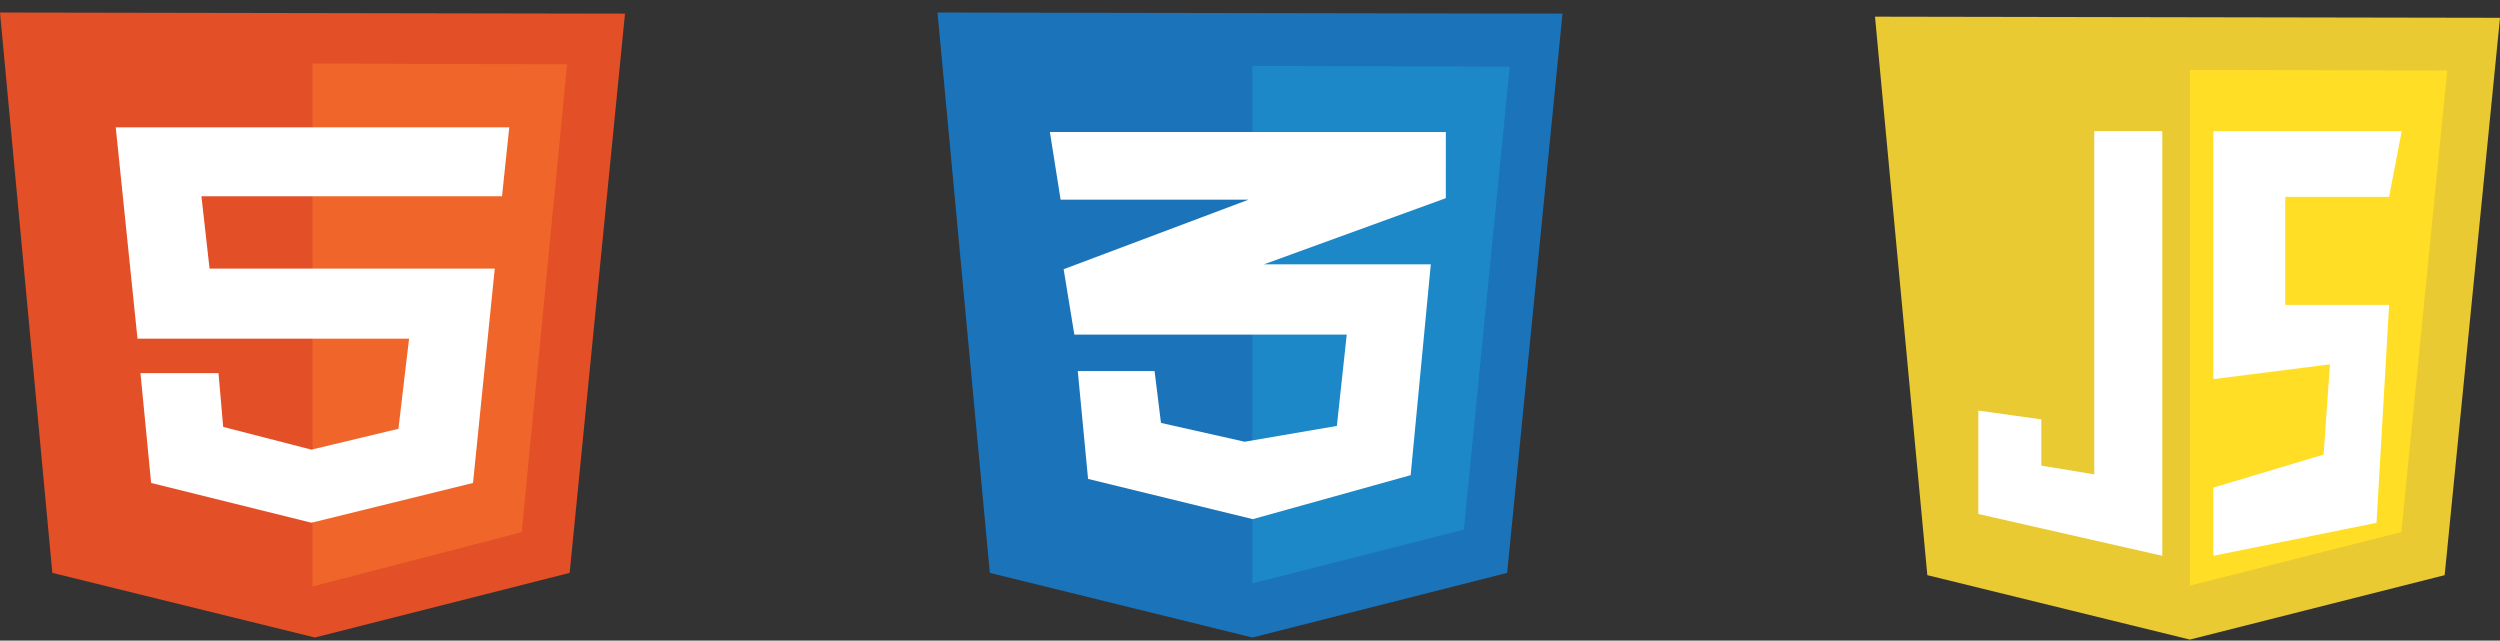 <svg width="160" height="41" viewBox="0 0 160 41" fill="none" xmlns="http://www.w3.org/2000/svg">
<rect x="0" y="0" width="160" height="41" fill="#333333" stroke="none"/>
<path d="M3.349 36.664L0 0.801L40 0.873L36.458 36.664L20.151 40.801L3.349 36.664Z" fill="#E34F26"/>
<path d="M20 37.536V4.067L36.296 4.115L33.39 34.06L20 37.536Z" fill="#EF652A"/>
<path d="M32.129 12.56L32.593 8.148H7.407L8.799 21.674H26.18L25.499 27.443L19.932 28.776L14.284 27.322L13.984 23.88H8.99L9.672 30.909L19.932 33.455L30.273 30.909L31.665 17.19H13.411L12.892 12.56H32.129Z" fill="white"/>
<path d="M63.349 36.664L60 0.801L100 0.873L96.458 36.664L80.151 40.801L63.349 36.664Z" fill="#1B73BA"/>
<path d="M80.151 37.338V4.217L96.623 4.265L93.686 33.898L80.151 37.338Z" fill="#1C88C7"/>
<path d="M92.533 8.45H67.193L67.879 12.78H79.904L68.072 17.23L68.758 21.415H86.191L85.559 27.259L79.657 28.27L74.303 27.067L73.892 23.748H68.977L69.636 30.651L80.178 33.225L90.282 30.411L91.572 16.917H80.892L92.532 12.684L92.533 8.45Z" fill="white"/>
<g clip-path="url(#clip0_14_1035)">
<path d="M123.349 36.81L120 1.067L160 1.139L156.458 36.81L140.151 40.933L123.349 36.81Z" fill="#E9CA32"/>
<path d="M140.151 37.481V4.471L156.623 4.519L153.686 34.053L140.151 37.481Z" fill="#FFDE25"/>
<path d="M138.387 8.39H134.032V30.361L130.645 29.798V26.84L126.613 26.277V32.896L138.387 35.572V8.39ZM141.654 8.39H153.71L152.903 12.601H146.256V19.512H152.903L152.097 33.46L141.654 35.572V31.206L148.71 29.094L149.117 23.319L141.654 24.263V8.39Z" fill="white"/>
</g>
<defs>
<clipPath id="clip0_14_1035">
<rect width="40" height="40" fill="white" transform="translate(120 1)"/>
</clipPath>
</defs>
</svg>
